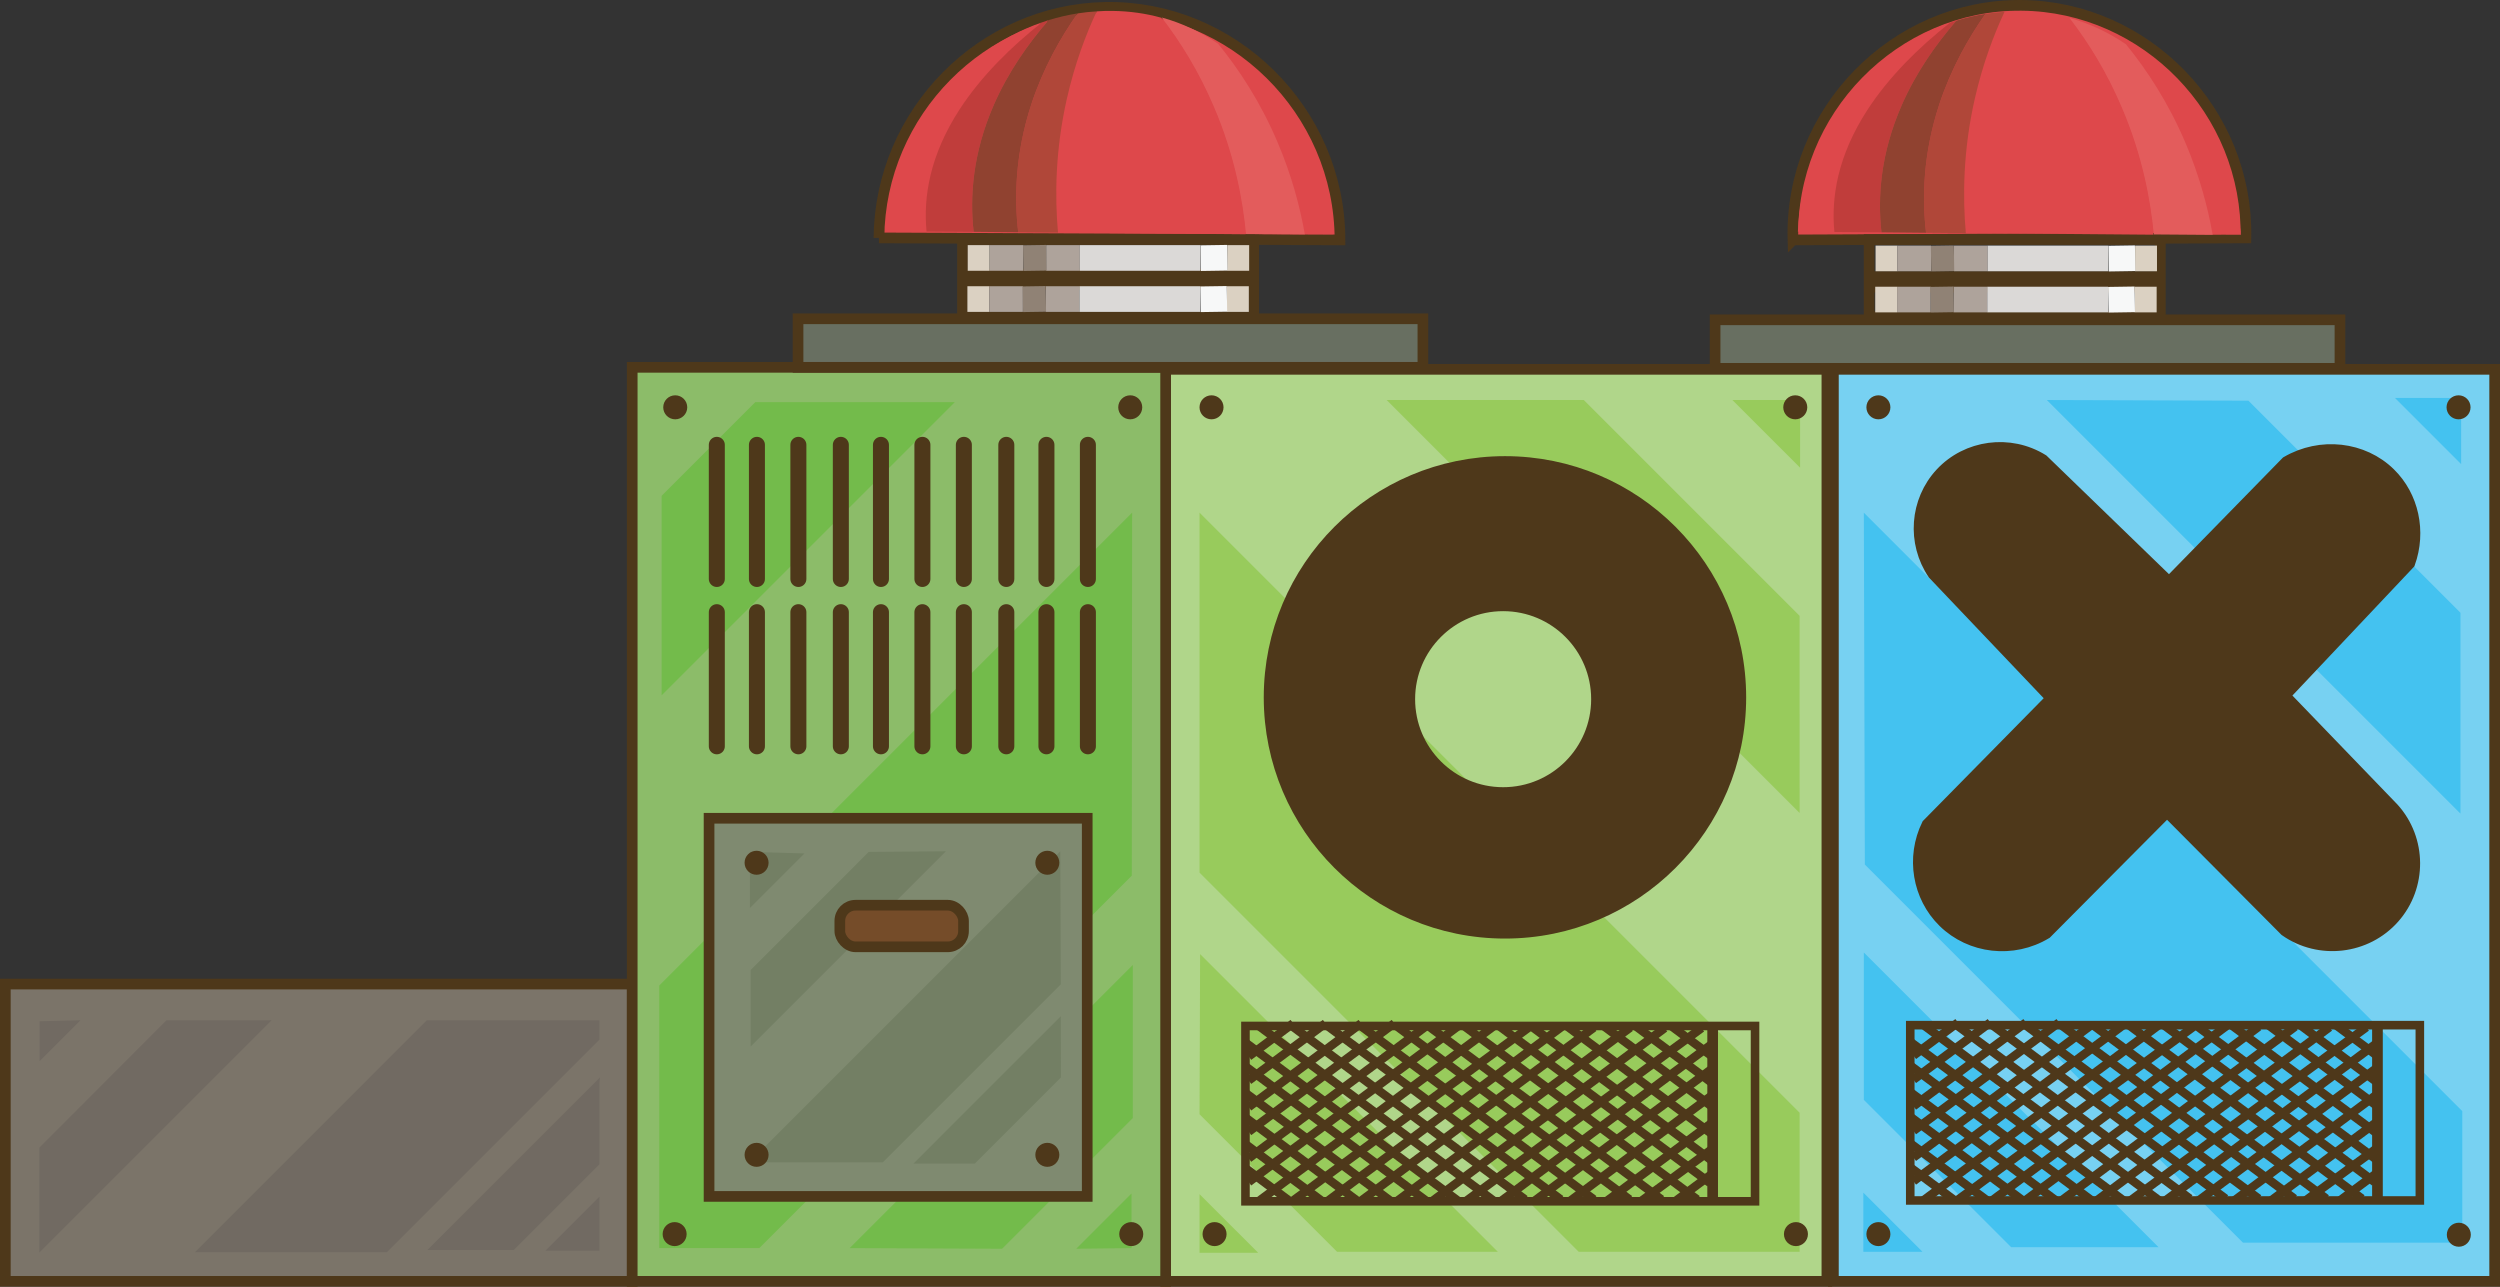 <?xml version="1.0" encoding="UTF-8"?>
<svg id="Layer_2" data-name="Layer 2" xmlns="http://www.w3.org/2000/svg" viewBox="0 0 234.242 120.559">
  <rect x="0" y="0" width="234.242" height="120.559" fill="#333333" stroke="none"/>
  <defs>
    <style>
      .cls-1 {
        stroke-width: .804px;
      }

      .cls-1, .cls-2, .cls-3, .cls-4, .cls-5, .cls-6, .cls-7, .cls-8, .cls-9, .cls-10, .cls-11, .cls-12, .cls-13, .cls-14, .cls-15, .cls-16, .cls-17, .cls-18, .cls-19 {
        stroke-miterlimit: 10;
      }

      .cls-1, .cls-2, .cls-3, .cls-4, .cls-5, .cls-6, .cls-8, .cls-9, .cls-10, .cls-11, .cls-13, .cls-14, .cls-17, .cls-19 {
        stroke: #4e381a;
      }

      .cls-1, .cls-2, .cls-10, .cls-13, .cls-15, .cls-16, .cls-18 {
        fill: none;
      }

      .cls-20 {
        fill: #73bb4b;
      }

      .cls-3 {
        fill: #b0d68a;
      }

      .cls-4 {
        stroke-width: .25px;
      }

      .cls-4, .cls-8 {
        fill: #4e381a;
      }

      .cls-21 {
        fill: #b04739;
      }

      .cls-5 {
        fill: #7b7469;
      }

      .cls-22 {
        fill: #44c2f0;
      }

      .cls-6 {
        fill: #686f61;
      }

      .cls-7 {
        fill: #f7f8f8;
        stroke: #f7f8f8;
      }

      .cls-7, .cls-12, .cls-15, .cls-16, .cls-18 {
        stroke-width: 2.404px;
      }

      .cls-23 {
        fill: #904230;
      }

      .cls-24 {
        fill: #98cb5c;
      }

      .cls-9 {
        fill: #7f8a70;
      }

      .cls-10 {
        stroke-width: 2px;
      }

      .cls-25, .cls-11 {
        fill: #de484b;
      }

      .cls-26 {
        fill: #716a62;
      }

      .cls-27 {
        fill: #e35c5c;
      }

      .cls-12 {
        fill: #dbd9d7;
        stroke: #dbd9d7;
      }

      .cls-13 {
        stroke-linecap: round;
        stroke-width: 1.5px;
      }

      .cls-14 {
        fill: #8cbc69;
      }

      .cls-15 {
        stroke: #dbd1c2;
      }

      .cls-16 {
        stroke: #908275;
      }

      .cls-17 {
        fill: #754c29;
      }

      .cls-18 {
        stroke: #aea39b;
      }

      .cls-19 {
        fill: #77d1f2;
      }

      .cls-28 {
        fill: #737f64;
      }

      .cls-29 {
        fill: #c03d3b;
      }
    </style>
  </defs>
  <g id="Layer_1-2" data-name="Layer 1">
    <g>
      <rect class="cls-5" x=".5" y="92.206" width="58.737" height="27.853"/>
      <polygon class="cls-26" points="3.71 95.689 3.71 99.431 7.547 95.594 3.71 95.689"/>
      <polygon class="cls-26" points="15.6 95.594 25.452 95.594 3.686 117.36 3.686 107.531 15.6 95.594"/>
      <rect class="cls-19" x="171.784" y="34.606" width="61.958" height="85.453"/>
      <rect class="cls-3" x="109.216" y="34.606" width="61.958" height="85.453"/>
      <rect class="cls-14" x="59.237" y="34.417" width="49.979" height="85.642"/>
      <g>
        <polygon class="cls-20" points="70.772 37.677 61.993 46.456 61.993 65.151 89.467 37.677 70.772 37.677"/>
        <polygon class="cls-20" points="106.077 48.035 61.772 92.34 61.772 116.94 71.151 116.94 106.046 82.046 106.077 48.035"/>
        <polygon class="cls-20" points="79.614 116.943 106.142 90.414 106.142 104.754 93.892 117.004 79.614 116.943"/>
        <polygon class="cls-20" points="100.839 117.004 106.02 111.823 106.02 116.943 100.839 117.004"/>
        <polygon class="cls-24" points="112.393 111.888 117.888 117.382 112.393 117.382 112.393 111.888"/>
        <polygon class="cls-24" points="112.393 104.403 125.277 117.288 140.341 117.288 112.446 89.394 112.393 104.403"/>
        <polygon class="cls-24" points="147.919 117.288 112.393 81.761 112.393 48.035 168.619 104.261 168.619 117.288 147.919 117.288"/>
        <polygon class="cls-24" points="168.619 76.172 129.927 37.48 148.393 37.48 168.616 57.702 168.619 76.172"/>
        <polygon class="cls-24" points="162.319 37.48 168.663 43.823 168.663 37.48 162.319 37.48"/>
        <polygon class="cls-22" points="224.396 37.282 230.601 43.488 230.601 37.282 224.396 37.282"/>
        <polygon class="cls-22" points="191.783 37.48 230.538 76.235 230.538 57.414 210.667 37.543 191.783 37.48"/>
        <polygon class="cls-22" points="174.635 48.035 230.708 104.107 230.708 116.435 210.162 116.435 174.73 81.003 174.635 48.035"/>
        <polygon class="cls-22" points="174.635 89.246 202.248 116.858 188.442 116.858 174.635 103.052 174.635 89.246"/>
        <polygon class="cls-22" points="180.13 117.288 174.588 111.746 174.588 117.288 180.13 117.288"/>
      </g>
      <path class="cls-11" d="m167.995,22.48c14.147-.063,28.295-.126,42.442-.189.223-11.853-9.388-21.685-21.032-21.789-11.856-.107-21.743,9.91-21.411,21.979Z"/>
      <g>
        <rect class="cls-1" x="178.984" y="96.054" width="47.747" height="16.425" transform="translate(405.716 208.533) rotate(-180)"/>
        <rect class="cls-1" x="222.76" y="96.054" width="0" height="16.425" transform="translate(445.52 208.533) rotate(180)"/>
        <line class="cls-1" x1="178.989" y1="109.38" x2="183.153" y2="112.48"/>
        <line class="cls-1" x1="178.989" y1="107.126" x2="186.181" y2="112.48"/>
        <line class="cls-1" x1="178.989" y1="104.636" x2="189.525" y2="112.48"/>
        <line class="cls-1" x1="178.989" y1="102.327" x2="192.627" y2="112.48"/>
        <line class="cls-1" x1="178.989" y1="99.837" x2="195.981" y2="112.48"/>
        <line class="cls-1" x1="178.989" y1="97.611" x2="198.962" y2="112.48"/>
        <line class="cls-1" x1="180.237" y1="96.05" x2="202.307" y2="112.48"/>
        <line class="cls-1" x1="183.33" y1="96.05" x2="205.185" y2="112.313"/>
        <line class="cls-1" x1="186.674" y1="96.05" x2="208.53" y2="112.313"/>
        <line class="cls-1" x1="189.786" y1="96.05" x2="211.632" y2="112.313"/>
        <line class="cls-1" x1="193.13" y1="96.05" x2="214.977" y2="112.313"/>
        <line class="cls-1" x1="196.112" y1="96.05" x2="217.967" y2="112.313"/>
        <line class="cls-1" x1="199.465" y1="96.05" x2="221.312" y2="112.313"/>
        <line class="cls-1" x1="202.745" y1="96.05" x2="222.504" y2="110.76"/>
        <line class="cls-1" x1="205.726" y1="96.05" x2="222.756" y2="108.721"/>
        <line class="cls-1" x1="209.08" y1="96.05" x2="222.756" y2="106.231"/>
        <line class="cls-1" x1="212.536" y1="96.05" x2="222.756" y2="103.658"/>
        <line class="cls-1" x1="215.526" y1="96.05" x2="222.756" y2="101.432"/>
        <line class="cls-1" x1="218.871" y1="96.05" x2="222.756" y2="98.942"/>
        <line class="cls-1" x1="183.452" y1="95.806" x2="179.288" y2="98.906"/>
        <line class="cls-1" x1="186.48" y1="95.806" x2="179.288" y2="101.16"/>
        <line class="cls-1" x1="189.824" y1="95.806" x2="179.288" y2="103.65"/>
        <line class="cls-1" x1="192.926" y1="95.806" x2="179.288" y2="105.959"/>
        <polyline class="cls-1" points="179.287 108.457 180.032 107.903 181.7 106.654 183.255 105.503 184.932 104.255 186.423 103.145 188.09 101.897 189.637 100.745 191.314 99.504 192.87 98.346 194.537 97.098 195.944 96.05"/>
        <polyline class="cls-1" points="179.287 110.677 180.004 110.143 181.523 109.012 183.19 107.771 184.746 106.613 186.423 105.364 187.913 104.255 189.581 103.013 191.137 101.855 192.804 100.614 194.36 99.455 196.028 98.214 197.528 97.098 198.934 96.05"/>
        <polyline class="cls-1" points="180.209 112.48 181.681 111.384 183.19 110.254 184.867 109.012 186.414 107.854 188.09 106.613 189.581 105.496 191.258 104.255 192.804 103.096 194.472 101.855 196.028 100.697 197.705 99.455 199.195 98.339 202.27 96.05"/>
        <polyline class="cls-1" points="183.358 112.48 184.783 111.44 186.46 110.198 188.025 109.054 189.711 107.812 191.211 106.71 192.898 105.475 194.453 104.331 196.14 103.096 197.705 101.945 199.391 100.711 200.891 99.601 205.726 96.05"/>
        <polyline class="cls-1" points="208.716 96.05 202.419 100.739 200.928 101.855 199.251 103.096 197.695 104.255 196.028 105.496 194.481 106.654 192.804 107.896 191.314 109.005 189.637 110.254 188.09 111.412 186.656 112.48"/>
        <polyline class="cls-1" points="189.758 112.48 191.193 111.412 192.87 110.163 194.36 109.054 196.028 107.812 197.584 106.654 199.251 105.413 200.807 104.255 202.474 103.013 203.974 101.897 211.632 96.196"/>
        <line class="cls-1" x1="215.038" y1="96.195" x2="193.163" y2="112.48"/>
        <polyline class="cls-1" points="196.466 112.48 197.714 111.55 199.382 110.302 200.937 109.151 202.605 107.903 204.161 106.751 205.828 105.503 207.319 104.393 218.265 96.245"/>
        <polyline class="cls-1" points="199.624 112.48 200.975 111.488 202.53 110.344 204.217 109.102 205.782 107.958 207.459 106.717 208.968 105.614 221.721 96.245"/>
        <polyline class="cls-1" points="202.903 112.48 204.161 111.55 205.828 110.302 207.384 109.151 209.052 107.903 210.542 106.793 212.219 105.545 213.859 104.324 215.349 103.214 217.026 101.966 218.75 100.676 220.25 99.566 221.917 98.318 222.756 97.694"/>
        <polyline class="cls-1" points="206.015 112.48 207.384 111.46 208.931 110.309 210.607 109.061 212.098 107.951 213.775 106.703 215.415 105.482 216.905 104.373 218.582 103.124 220.305 101.841 221.805 100.725 222.756 100.017"/>
        <polyline class="cls-1" points="209.359 112.48 210.607 111.55 212.275 110.309 213.775 109.193 215.442 107.951 217.082 106.731 218.582 105.614 220.25 104.373 221.982 103.083 222.756 102.507"/>
        <polyline class="cls-1" points="212.806 112.48 213.998 111.592 215.498 110.476 217.166 109.234 218.806 108.014 220.305 106.897 221.973 105.656 222.756 105.073"/>
        <polyline class="cls-1" points="216.039 112.48 217.119 111.682 218.806 110.448 220.454 109.234 221.964 108.131 222.756 107.542"/>
        <polyline class="cls-1" points="222.756 109.872 222.029 110.406 220.389 111.627 219.253 112.48"/>
      </g>
      <g>
        <rect class="cls-1" x="116.694" y="96.131" width="47.747" height="16.425" transform="translate(281.136 208.688) rotate(-180)"/>
        <rect class="cls-1" x="160.47" y="96.131" width="0" height="16.425" transform="translate(320.94 208.688) rotate(180)"/>
        <line class="cls-1" x1="116.699" y1="109.458" x2="120.863" y2="112.558"/>
        <line class="cls-1" x1="116.699" y1="107.204" x2="123.891" y2="112.558"/>
        <line class="cls-1" x1="116.699" y1="104.714" x2="127.235" y2="112.558"/>
        <line class="cls-1" x1="116.699" y1="102.404" x2="130.337" y2="112.558"/>
        <line class="cls-1" x1="116.699" y1="99.915" x2="133.691" y2="112.558"/>
        <line class="cls-1" x1="116.699" y1="97.689" x2="136.672" y2="112.558"/>
        <line class="cls-1" x1="117.947" y1="96.128" x2="140.017" y2="112.558"/>
        <line class="cls-1" x1="121.04" y1="96.128" x2="142.895" y2="112.391"/>
        <line class="cls-1" x1="124.384" y1="96.128" x2="146.24" y2="112.391"/>
        <line class="cls-1" x1="127.496" y1="96.128" x2="149.342" y2="112.391"/>
        <line class="cls-1" x1="130.84" y1="96.128" x2="152.687" y2="112.391"/>
        <line class="cls-1" x1="133.822" y1="96.128" x2="155.677" y2="112.391"/>
        <line class="cls-1" x1="137.175" y1="96.128" x2="159.022" y2="112.391"/>
        <line class="cls-1" x1="140.455" y1="96.128" x2="160.214" y2="110.838"/>
        <line class="cls-1" x1="143.436" y1="96.128" x2="160.466" y2="108.799"/>
        <line class="cls-1" x1="146.79" y1="96.128" x2="160.466" y2="106.309"/>
        <line class="cls-1" x1="150.246" y1="96.128" x2="160.466" y2="103.736"/>
        <line class="cls-1" x1="153.236" y1="96.128" x2="160.466" y2="101.51"/>
        <line class="cls-1" x1="156.581" y1="96.128" x2="160.466" y2="99.02"/>
        <line class="cls-1" x1="121.162" y1="95.884" x2="116.998" y2="98.984"/>
        <line class="cls-1" x1="124.19" y1="95.884" x2="116.998" y2="101.238"/>
        <line class="cls-1" x1="127.534" y1="95.884" x2="116.998" y2="103.728"/>
        <line class="cls-1" x1="130.636" y1="95.884" x2="116.998" y2="106.037"/>
        <polyline class="cls-1" points="116.997 108.535 117.742 107.98 119.41 106.732 120.965 105.581 122.642 104.332 124.133 103.223 125.8 101.974 127.347 100.823 129.024 99.582 130.58 98.424 132.247 97.175 133.654 96.128"/>
        <polyline class="cls-1" points="116.997 110.754 117.714 110.22 119.233 109.09 120.9 107.849 122.456 106.69 124.133 105.442 125.623 104.332 127.291 103.091 128.847 101.933 130.514 100.691 132.07 99.533 133.738 98.292 135.238 97.175 136.644 96.128"/>
        <polyline class="cls-1" points="117.919 112.558 119.391 111.462 120.9 110.331 122.577 109.09 124.123 107.932 125.8 106.69 127.291 105.574 128.968 104.332 130.514 103.174 132.182 101.933 133.738 100.775 135.415 99.533 136.905 98.417 139.979 96.128"/>
        <polyline class="cls-1" points="121.068 112.558 122.493 111.517 124.17 110.276 125.735 109.132 127.421 107.89 128.921 106.787 130.607 105.553 132.163 104.409 133.849 103.174 135.415 102.023 137.101 100.789 138.601 99.679 143.436 96.128"/>
        <polyline class="cls-1" points="146.426 96.128 140.129 100.816 138.638 101.933 136.961 103.174 135.405 104.332 133.738 105.574 132.191 106.732 130.514 107.973 129.024 109.083 127.347 110.331 125.8 111.49 124.366 112.558"/>
        <polyline class="cls-1" points="127.468 112.558 128.903 111.49 130.58 110.241 132.07 109.132 133.738 107.89 135.293 106.732 136.961 105.491 138.517 104.332 140.184 103.091 141.684 101.974 149.342 96.274"/>
        <line class="cls-1" x1="152.748" y1="96.273" x2="130.873" y2="112.558"/>
        <polyline class="cls-1" points="134.176 112.558 135.424 111.628 137.091 110.38 138.647 109.229 140.315 107.98 141.871 106.829 143.538 105.581 145.029 104.471 155.975 96.322"/>
        <polyline class="cls-1" points="137.334 112.558 138.685 111.566 140.24 110.422 141.927 109.18 143.492 108.036 145.169 106.794 146.678 105.692 159.431 96.322"/>
        <polyline class="cls-1" points="140.613 112.558 141.871 111.628 143.538 110.38 145.094 109.229 146.762 107.98 148.252 106.871 149.929 105.622 151.569 104.402 153.059 103.292 154.736 102.044 156.46 100.754 157.959 99.644 159.627 98.396 160.466 97.772"/>
        <polyline class="cls-1" points="143.725 112.558 145.094 111.538 146.64 110.387 148.317 109.139 149.808 108.029 151.485 106.781 153.124 105.56 154.615 104.45 156.292 103.202 158.015 101.919 159.515 100.802 160.466 100.095"/>
        <polyline class="cls-1" points="147.069 112.558 148.317 111.628 149.985 110.387 151.485 109.27 153.152 108.029 154.792 106.808 156.292 105.692 157.959 104.45 159.692 103.16 160.466 102.585"/>
        <polyline class="cls-1" points="150.516 112.558 151.708 111.67 153.208 110.553 154.876 109.312 156.516 108.091 158.015 106.975 159.683 105.733 160.466 105.151"/>
        <polyline class="cls-1" points="153.749 112.558 154.829 111.76 156.516 110.526 158.164 109.312 159.674 108.209 160.466 107.62"/>
        <polyline class="cls-1" points="160.466 109.95 159.739 110.484 158.099 111.705 156.963 112.558"/>
      </g>
      <rect class="cls-6" x="74.774" y="29.869" width="58.547" height="4.547"/>
      <rect class="cls-6" x="160.7" y="29.964" width="58.547" height="4.547"/>
      <rect class="cls-9" x="66.437" y="76.669" width="35.432" height="35.432"/>
      <path class="cls-11" d="m82.353,22.29c14.4.063,28.8.126,43.2.189-.015-12.157-10.104-21.996-21.979-21.789-11.527.201-21.108,9.804-21.221,21.6Z"/>
      <rect class="cls-2" x="90.184" y="22.48" width="27.284" height="7.2"/>
      <rect class="cls-2" x="175.132" y="22.448" width="27.284" height="7.2"/>
      <line class="cls-10" x1="90.121" y1="26.175" x2="117.689" y2="26.175"/>
      <line class="cls-10" x1="174.768" y1="26.411" x2="202.337" y2="26.411"/>
      <circle class="cls-4" cx="63.268" cy="38.164" r="1"/>
      <circle class="cls-4" cx="105.9" cy="38.164" r="1"/>
      <circle class="cls-4" cx="105.995" cy="115.632" r="1"/>
      <circle class="cls-4" cx="98.132" cy="108.204" r="1"/>
      <circle class="cls-4" cx="63.211" cy="115.632" r="1"/>
      <circle class="cls-4" cx="113.516" cy="38.164" r="1"/>
      <circle class="cls-4" cx="113.8" cy="115.632" r="1"/>
      <circle class="cls-4" cx="168.274" cy="115.632" r="1"/>
      <circle class="cls-4" cx="168.211" cy="38.164" r="1"/>
      <circle class="cls-4" cx="176" cy="38.164" r="1"/>
      <circle class="cls-4" cx="230.358" cy="38.164" r="1"/>
      <circle class="cls-4" cx="230.384" cy="115.69" r="1"/>
      <circle class="cls-4" cx="176" cy="115.632" r="1"/>
      <line class="cls-13" x1="67.163" y1="41.68" x2="67.163" y2="54.248"/>
      <line class="cls-13" x1="70.921" y1="41.68" x2="70.921" y2="54.248"/>
      <line class="cls-13" x1="67.163" y1="57.359" x2="67.163" y2="69.927"/>
      <line class="cls-13" x1="70.921" y1="57.359" x2="70.921" y2="69.927"/>
      <line class="cls-13" x1="74.805" y1="57.359" x2="74.805" y2="69.927"/>
      <line class="cls-13" x1="74.805" y1="41.68" x2="74.805" y2="54.248"/>
      <line class="cls-13" x1="78.784" y1="41.68" x2="78.784" y2="54.248"/>
      <line class="cls-13" x1="82.542" y1="41.68" x2="82.542" y2="54.248"/>
      <line class="cls-13" x1="78.784" y1="57.359" x2="78.784" y2="69.927"/>
      <line class="cls-13" x1="82.542" y1="57.359" x2="82.542" y2="69.927"/>
      <line class="cls-13" x1="86.426" y1="41.68" x2="86.426" y2="54.248"/>
      <line class="cls-13" x1="86.426" y1="57.359" x2="86.426" y2="69.927"/>
      <line class="cls-13" x1="90.311" y1="41.68" x2="90.311" y2="54.248"/>
      <line class="cls-13" x1="94.289" y1="41.68" x2="94.289" y2="54.248"/>
      <line class="cls-13" x1="98.047" y1="41.68" x2="98.047" y2="54.248"/>
      <line class="cls-13" x1="101.932" y1="41.68" x2="101.932" y2="54.248"/>
      <line class="cls-13" x1="90.311" y1="57.359" x2="90.311" y2="69.927"/>
      <line class="cls-13" x1="94.289" y1="57.359" x2="94.289" y2="69.927"/>
      <line class="cls-13" x1="98.047" y1="57.359" x2="98.047" y2="69.927"/>
      <line class="cls-13" x1="101.932" y1="57.359" x2="101.932" y2="69.927"/>
      <path class="cls-8" d="m141.015,43.24c-12.211,0-22.106,9.895-22.106,22.106,0,12.201,9.895,22.095,22.106,22.095,12.201,0,22.095-9.895,22.095-22.095,0-12.211-9.895-22.106-22.095-22.106Zm-.176,31.018c-4.829,0-8.747-3.919-8.747-8.747s3.919-8.747,8.747-8.747c4.839,0,8.747,3.919,8.747,8.747s-3.908,8.747-8.747,8.747Z"/>
      <path class="cls-8" d="m203.237,54.501c3.663-3.747,7.326-7.495,10.989-11.242,3.203-1.867,7.212-1.392,9.726,1.074,2.187,2.145,2.907,5.468,1.832,8.463-3.895,4.126-7.789,8.253-11.684,12.379,3.389,3.516,6.779,7.032,10.168,10.547,2.627,2.901,2.653,7.363.063,10.295-2.592,2.934-7.029,3.455-10.232,1.2l-11.053-11.116c-3.768,3.789-7.537,7.579-11.305,11.368-3.119,1.883-7.118,1.423-9.663-1.074-2.406-2.361-3.03-6.07-1.516-9.158,3.874-3.937,7.747-7.874,11.621-11.811l-11.053-11.621c-2-2.942-1.701-6.896.695-9.474,2.455-2.641,6.501-3.184,9.6-1.263,3.937,3.811,7.874,7.621,11.81,11.432Z"/>
      <g>
        <g>
          <path class="cls-25" d="m97.63,2.095c-2.89,2.285-5.688,5.026-7.73,8.172-2.767,4.272-3.4,8.172-3.084,11.423-1.144-.011-2.277-.021-3.421-.032.398-9.192,6.341-16.843,14.235-19.563Z"/>
          <path class="cls-25" d="m124.91,21.945h-.559c-.684-.011-1.455.011-2.139,0-.449-2.582-1.228-5.483-2.535-8.565-1.613-3.804-3.635-6.865-5.586-9.256,8.353,5.685,10.87,16.925,10.819,17.82Z"/>
          <path class="cls-27" d="m122.259,21.964c-1.838-.011-3.676-.032-5.514-.042-.306-3.23-1.072-7.385-2.982-11.859-1.43-3.379-3.186-6.174-4.922-8.427,1.971.542,3.727,1.403,5.29,2.465,1.95,2.391,3.972,5.451,5.586,9.256,1.307,3.082,2.093,6.025,2.543,8.607Z"/>
          <path class="cls-25" d="m116.705,21.945c-5.861-.053-11.713-.106-17.574-.149-.296-3.326-.276-7.725.858-12.667.725-3.167,1.736-5.866,2.767-8.065h.01c.49-.032.98-.053,1.47-.042,1.634.021,3.155.244,4.564.638,1.736,2.253,3.492,5.048,4.922,8.427,1.91,4.474,2.675,8.629,2.982,11.859Z"/>
          <path class="cls-21" d="m99.989,9.13c-1.133,4.941-1.154,9.341-.858,12.667-1.246-.011-2.481-.021-3.727-.032-.378-3.199-.296-7.353,1.236-12.018,1.123-3.39,2.737-6.238,4.33-8.49.592-.096,1.185-.159,1.787-.191-1.031,2.2-2.042,4.899-2.767,8.065Z"/>
          <path class="cls-29" d="m93.106,9.853c-1.971,4.516-2.247,8.597-1.879,11.87-1.47-.011-2.941-.021-4.411-.032-.317-3.252.317-7.151,3.084-11.423,2.042-3.145,4.84-5.887,7.73-8.172.204-.074.408-.138.623-.213-1.92,2.21-3.799,4.878-5.147,7.97Z"/>
          <path class="cls-23" d="m96.64,9.746c-1.532,4.665-1.613,8.82-1.236,12.018-1.389-.011-2.788-.032-4.177-.043-.368-3.273-.092-7.353,1.879-11.87,1.348-3.092,3.227-5.759,5.147-7.97h.01c.888-.266,1.777-.478,2.706-.627-1.593,2.253-3.206,5.101-4.33,8.49Z"/>
        </g>
        <g>
          <line class="cls-15" x1="90.673" y1="24.169" x2="92.723" y2="24.169"/>
          <line class="cls-15" x1="114.992" y1="24.169" x2="117.042" y2="24.169"/>
          <line class="cls-18" x1="92.723" y1="24.169" x2="95.871" y2="24.169"/>
          <line class="cls-18" x1="98.024" y1="24.169" x2="101.172" y2="24.169"/>
          <line class="cls-16" x1="95.872" y1="24.185" x2="98.025" y2="24.152"/>
          <line class="cls-7" x1="112.513" y1="24.188" x2="114.995" y2="24.15"/>
          <line class="cls-12" x1="101.172" y1="24.169" x2="112.487" y2="24.169"/>
        </g>
        <g>
          <line class="cls-15" x1="90.642" y1="28.021" x2="92.691" y2="28.021"/>
          <line class="cls-15" x1="114.961" y1="28.021" x2="117.011" y2="28.021"/>
          <line class="cls-18" x1="92.691" y1="28.021" x2="95.839" y2="28.021"/>
          <line class="cls-18" x1="97.993" y1="28.021" x2="101.141" y2="28.021"/>
          <line class="cls-16" x1="95.841" y1="28.038" x2="97.994" y2="28.005"/>
          <line class="cls-7" x1="112.482" y1="28.04" x2="114.963" y2="28.003"/>
          <line class="cls-12" x1="101.141" y1="28.021" x2="112.456" y2="28.021"/>
        </g>
      </g>
      <g>
        <g>
          <path class="cls-25" d="m182.691,2.141c-2.89,2.285-5.688,5.026-7.73,8.172-2.767,4.272-3.4,8.172-3.084,11.423-1.144-.011-2.277-.021-3.421-.032.398-9.192,6.341-16.843,14.235-19.563Z"/>
          <path class="cls-25" d="m209.971,21.991h-.559c-.684-.011-1.455.011-2.139,0-.449-2.582-1.228-5.483-2.535-8.565-1.613-3.804-3.635-6.865-5.586-9.256,8.353,5.685,10.87,16.925,10.819,17.82Z"/>
          <path class="cls-27" d="m207.32,22.009c-1.838-.011-3.676-.032-5.514-.042-.306-3.23-1.072-7.385-2.982-11.859-1.43-3.379-3.186-6.174-4.922-8.427,1.971.542,3.727,1.403,5.29,2.465,1.95,2.391,3.972,5.451,5.586,9.256,1.307,3.082,2.093,6.025,2.543,8.607Z"/>
          <path class="cls-25" d="m201.766,21.991c-5.861-.053-11.713-.106-17.574-.149-.296-3.326-.276-7.725.858-12.667.725-3.167,1.736-5.866,2.767-8.065h.01c.49-.032.98-.053,1.47-.042,1.634.021,3.155.244,4.564.638,1.736,2.253,3.492,5.048,4.922,8.427,1.91,4.474,2.675,8.629,2.982,11.859Z"/>
          <path class="cls-21" d="m185.05,9.175c-1.133,4.941-1.154,9.341-.858,12.667-1.246-.011-2.481-.021-3.727-.032-.378-3.199-.296-7.353,1.236-12.018,1.123-3.39,2.737-6.238,4.33-8.49.592-.096,1.185-.159,1.787-.191-1.031,2.2-2.042,4.899-2.767,8.065Z"/>
          <path class="cls-29" d="m178.167,9.898c-1.971,4.516-2.247,8.597-1.879,11.87-1.47-.011-2.941-.021-4.411-.032-.317-3.252.317-7.151,3.084-11.423,2.042-3.145,4.84-5.887,7.73-8.172.204-.074.408-.138.623-.213-1.92,2.21-3.799,4.878-5.147,7.97Z"/>
          <path class="cls-23" d="m181.7,9.792c-1.532,4.665-1.613,8.82-1.236,12.018-1.389-.011-2.788-.032-4.177-.043-.368-3.273-.092-7.353,1.879-11.87,1.348-3.092,3.227-5.759,5.147-7.97h.01c.888-.266,1.777-.478,2.706-.627-1.593,2.253-3.206,5.101-4.33,8.49Z"/>
        </g>
        <g>
          <line class="cls-15" x1="175.734" y1="24.214" x2="177.783" y2="24.214"/>
          <line class="cls-15" x1="200.053" y1="24.214" x2="202.102" y2="24.214"/>
          <line class="cls-18" x1="177.783" y1="24.214" x2="180.931" y2="24.214"/>
          <line class="cls-18" x1="183.085" y1="24.214" x2="186.233" y2="24.214"/>
          <line class="cls-16" x1="180.933" y1="24.231" x2="183.086" y2="24.198"/>
          <line class="cls-7" x1="197.574" y1="24.233" x2="200.055" y2="24.195"/>
          <line class="cls-12" x1="186.233" y1="24.214" x2="197.548" y2="24.214"/>
        </g>
        <g>
          <line class="cls-15" x1="175.703" y1="28.067" x2="177.752" y2="28.067"/>
          <line class="cls-15" x1="200.022" y1="28.067" x2="202.071" y2="28.067"/>
          <line class="cls-18" x1="177.752" y1="28.067" x2="180.9" y2="28.067"/>
          <line class="cls-18" x1="183.053" y1="28.067" x2="186.201" y2="28.067"/>
          <line class="cls-16" x1="180.901" y1="28.083" x2="183.055" y2="28.05"/>
          <line class="cls-7" x1="197.542" y1="28.086" x2="200.024" y2="28.048"/>
          <line class="cls-12" x1="186.201" y1="28.067" x2="197.517" y2="28.067"/>
        </g>
      </g>
      <polygon class="cls-28" points="99.347 79.762 70.204 108.905 82.721 108.905 99.394 92.231 99.347 79.762"/>
      <polygon class="cls-26" points="39.994 95.594 18.264 117.325 36.252 117.325 56.165 97.412 56.165 95.594 39.994 95.594"/>
      <polygon class="cls-26" points="56.165 101.468 56.165 109.094 48.139 117.12 40.042 117.12 56.214 100.949 56.165 101.468"/>
      <polyline class="cls-26" points="56.165 112.126 51.099 117.191 56.165 117.191 56.165 112.126"/>
      <polygon class="cls-28" points="70.263 79.821 70.263 85.079 75.379 79.963 70.263 79.821"/>
      <polygon class="cls-28" points="81.394 79.821 70.334 90.881 70.334 98.058 88.63 79.762 81.394 79.821"/>
      <polygon class="cls-28" points="99.394 95.215 85.587 109.023 91.342 109.023 99.405 100.96 99.394 95.215"/>
      <circle class="cls-4" cx="98.132" cy="80.838" r="1"/>
      <circle class="cls-4" cx="70.889" cy="108.204" r="1"/>
      <circle class="cls-4" cx="70.889" cy="80.838" r="1"/>
      <rect class="cls-17" x="78.689" y="84.817" width="11.589" height="3.897" rx="1.47" ry="1.47"/>
    </g>
    <line class="cls-2" x1="222.76" y1="96.054" x2="222.76" y2="112.479"/>
    <line class="cls-2" x1="160.47" y1="96.131" x2="160.47" y2="112.557"/>
  </g>
</svg>